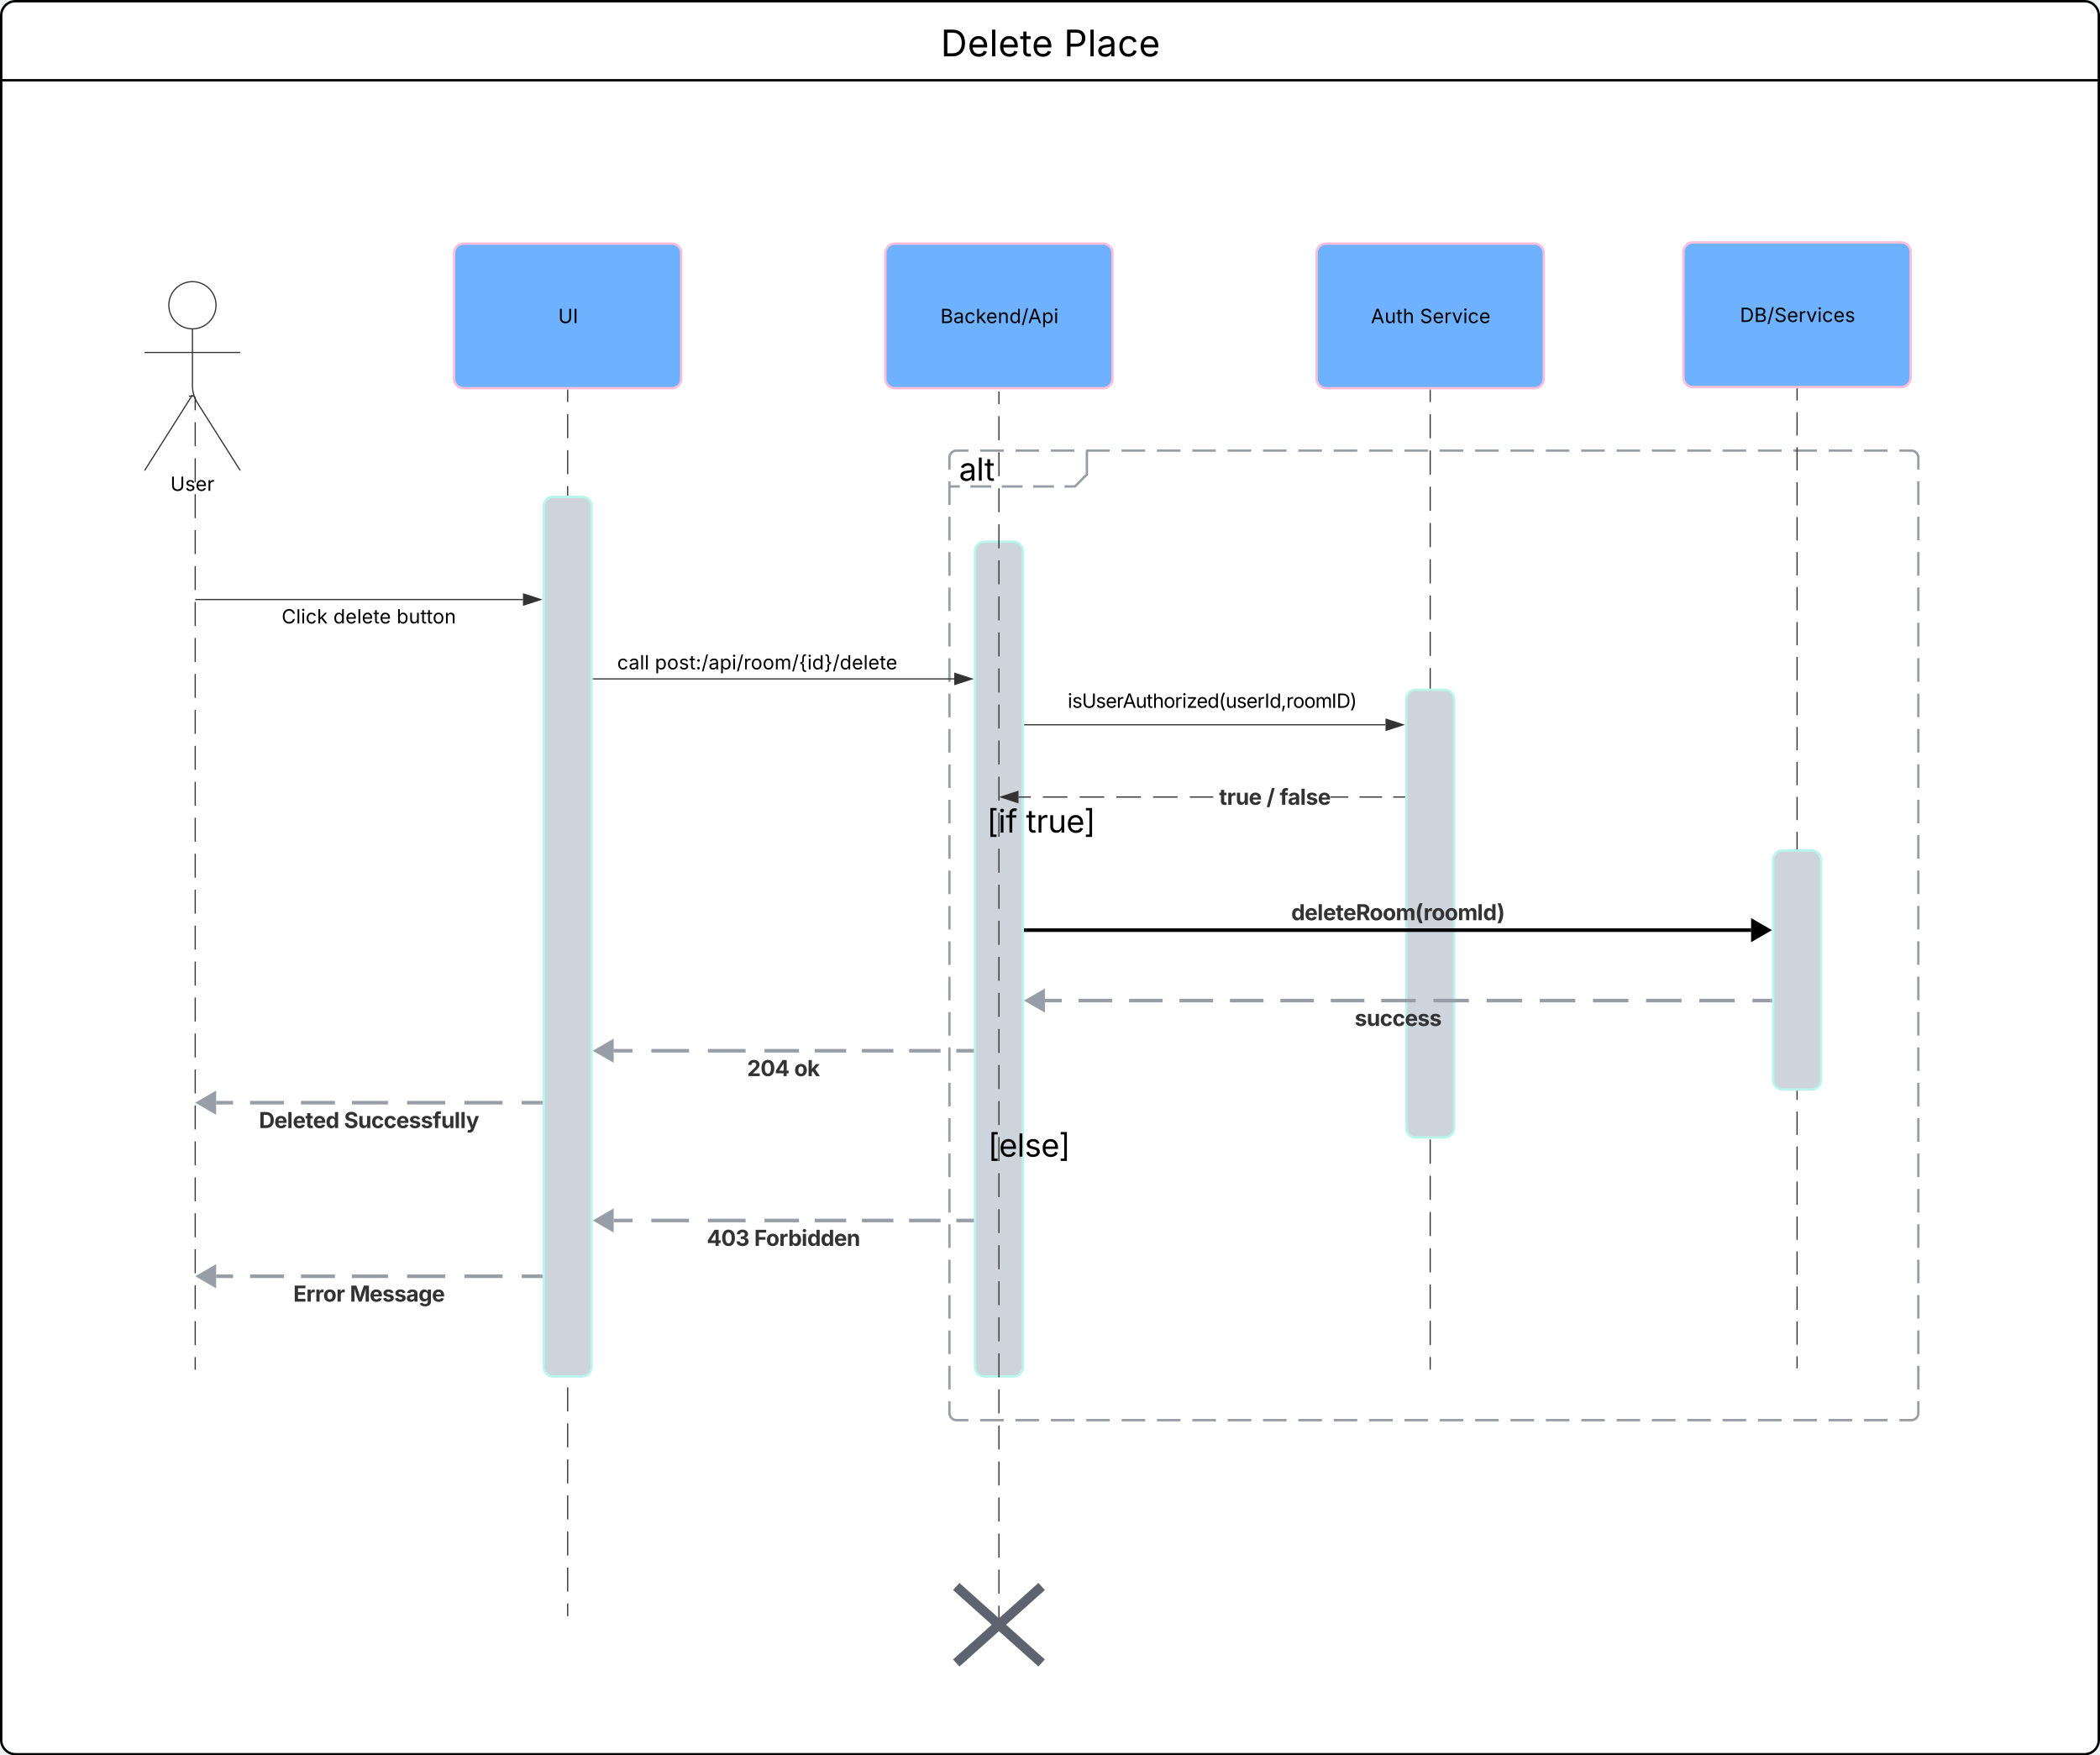 <svg xmlns="http://www.w3.org/2000/svg" xmlns:xlink="http://www.w3.org/1999/xlink" xmlns:lucid="lucid" width="1757.04" height="1468.53"><g transform="translate(557.784 -1358.28)" lucid:page-tab-id="0_0"><path d="M-6000-1500h9500v4500h-9500z" fill="#f2f3f5"/><path d="M-556.78 1371.28a12 12 0 0 1 12-12h1731.03a12 12 0 0 1 12 12V2813.8a12 12 0 0 1-12 12H-544.78a12 12 0 0 1-12-12z" stroke="#000" stroke-width="2" fill="#fff"/><path d="M-556.78 1425.42h1755.03" stroke="#000" stroke-width="2" fill="none"/><use xlink:href="#a" transform="matrix(1,0,0,1,-532.784,1375.28) translate(762.095 30.139)"/><use xlink:href="#b" transform="matrix(1,0,0,1,-532.784,1375.28) translate(865.12 30.139)"/><path d="M236.6 1741.23a6 6 0 0 1 6-6h103a6 6 0 0 1 6 6v8a14.48 14.48 0 0 1-4.25 10.24l-1.5 1.52a14.48 14.48 0 0 1-10.26 4.23h-93a6 6 0 0 1-6-6z" fill="#fff"/><path d="M351.6 1735.23v20l-10 10h-105" fill="none"/><path d="M351.6 1735.23v20l-10 10h-8.76m-8.75 0h-17.5m-8.76 0h-17.5m-8.75 0h-17.5m-8.76 0h-8.75" stroke="#979ea8" stroke-width="2" fill="none"/><path d="M236.6 1741.23a6 6 0 0 1 6-6h798.66a6 6 0 0 1 6 6v799.1a6 6 0 0 1-6 6H242.6a6 6 0 0 1-6-6z" fill="none"/><path d="M262.3 1735.23h19.74m9.85 0h19.72m9.86 0h19.7m9.88 0h19.7m9.88 0h19.72m9.86 0h19.72m9.86 0h19.72m9.86 0h19.72m9.86 0h19.72m9.86 0h19.72m9.86 0h19.72m9.86 0h19.72m9.86 0H637m9.86 0h19.72m9.86 0h19.72m9.86 0h19.72m9.86 0h19.72m9.86 0h19.72m9.86 0h19.72m9.86 0h19.72m9.86 0h19.72m9.86 0h19.72m9.86 0h19.72m9.86 0h19.72m9.86 0h19.72m9.86 0h19.72m9.86 0h9.86a6 6 0 0 1 6 6v9.87m0 9.86v19.73m0 9.86v19.73m0 9.86v19.73m0 9.85v19.73m0 9.87v19.73m0 9.87v19.73m0 9.86v19.73m0 9.87v19.73m0 9.87v19.73m0 9.86v19.73m0 9.87v19.73m0 9.87v19.73m0 9.86v19.73m0 9.87v19.73m0 9.87v19.73m0 9.86v19.74m0 9.87v19.74m0 9.87v19.74m0 9.86v19.73m0 9.87v19.73m0 9.87v19.73m0 9.86v19.72m0 9.87v19.72m0 9.87v19.72m0 9.86V2491m0 9.88v19.73m0 9.88v9.86a6 6 0 0 1-6 6h-9.86m-9.86 0h-19.72m-9.86 0h-19.72m-9.86 0h-19.72m-9.86 0h-19.72m-9.86 0H883.5m-9.86 0h-19.72m-9.86 0h-19.72m-9.86 0h-19.72m-9.86 0h-19.72m-9.86 0H735.6m-9.86 0h-19.72m-9.86 0h-19.72m-9.86 0h-19.72m-9.86 0h-19.72m-9.86 0H587.7m-9.86 0h-19.72m-9.86 0h-19.72m-9.86 0h-19.72m-9.86 0h-19.72m-9.86 0H439.8m-9.86 0h-19.72m-9.86 0h-19.73m-9.86 0h-19.7m-9.88 0h-19.72m-9.87 0h-19.7m-9.86 0H262.3m-9.85 0h-9.86a6 6 0 0 1-6-6v-9.86m0-9.87v-19.72m0-9.87v-19.72m0-9.86v-19.73m0-9.88v-19.73m0-9.88v-19.73m0-9.87v-19.73m0-9.87v-19.73m0-9.87v-19.73m0-9.86v-19.73m0-9.86v-19.73m0-9.86v-19.73m0-9.85v-19.73m0-9.87v-19.73m0-9.87v-19.73m0-9.86v-19.74m0-9.86v-19.73m0-9.87v-19.73m0-9.86v-19.74m0-9.86v-19.73m0-9.87v-19.73m0-9.86v-19.74m0-9.86v-19.73m0-9.87v-19.73m0-9.86v-19.75m0-9.86v-19.74m0-9.87v-19.74m0-9.86v-9.87a6 6 0 0 1 6-6h9.85" stroke="#979ea8" stroke-width="2" fill="none"/><use xlink:href="#c" transform="matrix(1,0,0,1,244.594,1735.23) translate(0 25.188)"/><path d="M-396.28 1689.63a1.83 1.83 0 0 1 1.83 1.83v10.03m0 10.02v20.05m0 10.03v20.06m0 10.02v20.06m0 10.02v20.06m0 10.03v20.05m0 10.03v20.05m0 10.03v20.06m0 10.03v20.04m0 10.03v20.06m0 10.02v20.06m0 10.03v20.06m0 10.02v20.05m0 10.03v20.05m0 10.03v20.05m0 10.03v20.06m0 10.02v20.06m0 10.02v20.06m0 10.03v20.06m0 10.03v20.04m0 10.03v20.05m0 10.03v20.05m0 10.03v20.05m0 10.03v20.07m0 10.02v20.05m0 10.03v20.05m0 10.03v20.05m0 10.04v10.03M-396.27 1689.63h-3.5M-394.45 2503.65v.5M-82.82 1684.56v10.05m0 10.06v20.1m0 10.06v20.1m0 10.06v20.1m0 10.05v20.1m0 10.06v20.1m0 10.04v20.1m0 10.06v20.1m0 10.06v20.1m0 10.05v20.12m0 10.05v20.1m0 10.05v20.1m0 10.06v20.1m0 10.06v20.1m0 10.05v20.1m0 10.05v20.1m0 10.06v20.1m0 10.06v20.1m0 10.06v20.1m0 10.05v20.1m0 10.06v20.1m0 10.05v20.1m0 10.06v20.1m0 10.06v20.1m0 10.05v20.1m0 10.06v20.1m0 10.07v20.1m0 10.05v20.1m0 10.06v20.1m0 10.05v20.1m0 10.06v20.1m0 10.04v20.1m0 10.06v20.1m0 10.06v20.1m0 10.05v10.06" stroke="#333" fill="none"/><path d="M-82.35 1684.57h-.95v-.5h.95z" stroke="#333" stroke-width=".05" fill="#333"/><path d="M-82.82 2709.85v.5" stroke="#333" fill="none"/><path d="M258 1819.45a8 8 0 0 1 8-8h24a8 8 0 0 1 8 8v682.36a8 8 0 0 1-8 8h-24a8 8 0 0 1-8-8z" stroke="#b8f5ed" stroke-width="2" fill="#ced4db"/><path d="M638.85 1684.56v10.1m0 10.13v20.2m0 10.12v20.23m0 10.1v20.23m0 10.12v20.22m0 10.1v20.24m0 10.1v20.24m0 10.1v20.23m0 10.12v20.22m0 10.1v20.24m0 10.12v20.23m0 10.1v20.23m0 10.1v20.24m0 10.1v20.24m0 10.1v20.23m0 10.1v20.23m0 10.1v20.24m0 10.1v20.24m0 10.12v20.22m0 10.12v20.22m0 10.1v20.24m0 10.1v20.23m0 10.12v20.22m0 10.1v20.23m0 10.1v20.24m0 10.1v20.23m0 10.12v20.22m0 10.1v10.13" stroke="#333" fill="none"/><path d="M639.32 1684.57h-.95v-.5h.95z" stroke="#333" stroke-width=".05" fill="#333"/><path d="M638.85 2503.65v.5" stroke="#333" fill="none"/><path d="M618.85 1943.34a8 8 0 0 1 8-8h24a8 8 0 0 1 8 8v358.47a8 8 0 0 1-8 8h-24a8 8 0 0 1-8-8z" stroke="#b8f5ed" stroke-width="2" fill="#ced4db"/><path d="M299.5 1964.6h301.96" stroke="#333" fill="none"/><path d="M299.52 1965.1h-.5v-.96h.5z" stroke="#333" stroke-width=".05" fill="#333"/><path d="M616.23 1964.6l-14.27 4.65v-9.28z" stroke="#333" fill="#333"/><path d="M-102.82 1781.9a8 8 0 0 1 8-8h24a8 8 0 0 1 8 8v719.9a8 8 0 0 1-8 8h-24a8 8 0 0 1-8-8z" stroke="#b8f5ed" stroke-width="2" fill="#ced4db"/><path d="M182.97 1570.06a8 8 0 0 1 8-8h174.08a8 8 0 0 1 8 8v105a8 8 0 0 1-8 8H190.97a8 8 0 0 1-8-8z" stroke="#febed9" stroke-width="2" fill="#6db1ff"/><use xlink:href="#d" transform="matrix(1,0,0,1,190.975,1570.06) translate(38.065 58.514)"/><path d="M543.8 1570.06a8 8 0 0 1 8-8H725.9a8 8 0 0 1 8 8v105a8 8 0 0 1-8 8H551.8a8 8 0 0 1-8-8z" stroke="#febed9" stroke-width="2" fill="#6db1ff"/><use xlink:href="#e" transform="matrix(1,0,0,1,551.809,1570.06) translate(37.436 58.514)"/><use xlink:href="#f" transform="matrix(1,0,0,1,551.809,1570.06) translate(78.454 58.514)"/><path d="M-377.03 1613.65c0 10.9-8.85 19.75-19.75 19.75s-19.75-8.85-19.75-19.75 8.84-19.75 19.75-19.75c10.9 0 19.75 8.84 19.75 19.75z" stroke="#333" fill="#fff"/><path d="M-396.78 1633.4v47.3a27.6 27.6 0 0 0 4.27 14.76l35.72 56.44m-40-63.2l-40 63.2m0-98.75h80" stroke="#333" fill="none"/><path d="M-436.78 1601.9a8 8 0 0 1 8-8h64a8 8 0 0 1 8 8v164a8 8 0 0 1-8 8h-64a8 8 0 0 1-8-8z" fill="none"/><use xlink:href="#g" transform="matrix(1,0,0,1,-516.784,1751.897) translate(101.553 17.014)"/><path d="M-393.95 1859.83h273.74M-393.94 1859.83h-.5" stroke="#333" fill="none"/><path d="M-105.44 1859.83l-14.27 4.64v-9.27z" stroke="#333" fill="#333"/><use xlink:href="#h" transform="matrix(1,0,0,1,-322.152,1863.834) translate(0.005 16.017)"/><use xlink:href="#i" transform="matrix(1,0,0,1,-322.152,1863.834) translate(43.26 16.017)"/><use xlink:href="#j" transform="matrix(1,0,0,1,-322.152,1863.834) translate(96.202 16.017)"/><path d="M427.46 2025.52H407v-.95h20.46zm-30.7 0h-20.48v-.95h20.47zm-30.7 0h-20.5v-.95h20.5zm-30.72 0h-20.47v-.95h20.47zm-30.7 0H294.4v-.95h10.23zm152.7 0H437.7v-.95H457.32zm160 0h-9.4v-.95h9.4zm-18.82 0H579.7v-.95h18.82zm-28.23 0h-14.95v-.95h14.94z" stroke="#333" stroke-width=".05" fill="#333"/><path d="M617.85 2025.52h-.52v-.95h.52z" fill="#333"/><path stroke="#333" stroke-width=".05" fill="#333"/><path d="M293.9 2029.68l-14.27-4.63 14.27-4.64z" fill="#333"/><path d="M294.37 2030.34l-16.28-5.3 16.27-5.28zm-13.2-5.3l12.25 4v-7.97z" stroke="#333" stroke-width=".05" fill="#333"/><use xlink:href="#k" transform="matrix(1,0,0,1,462.211,2014.293) translate(0 17.222)"/><use xlink:href="#l" transform="matrix(1,0,0,1,462.211,2014.293) translate(39.618 17.222)"/><use xlink:href="#m" transform="matrix(1,0,0,1,462.211,2014.293) translate(50.729 17.222)"/><path d="M-61.32 1926.23h301.95" stroke="#333" fill="none"/><path d="M-61.3 1926.7h-.52v-.95h.5z" stroke="#333" stroke-width=".05" fill="#333"/><path d="M255.4 1926.23l-14.27 4.63v-9.27z" stroke="#333" fill="#333"/><use xlink:href="#n" transform="matrix(1,0,0,1,-41.418,1902.222) translate(0.005 16.017)"/><use xlink:href="#o" transform="matrix(1,0,0,1,-41.418,1902.222) translate(31.554 16.017)"/><path d="M-177.86 1570.06a8 8 0 0 1 8-8H4.22a8 8 0 0 1 8 8v105a8 8 0 0 1-8 8h-174.08a8 8 0 0 1-8-8z" stroke="#febed9" stroke-width="2" fill="#6db1ff"/><use xlink:href="#p" transform="matrix(1,0,0,1,-169.859,1570.06) translate(79.128 58.514)"/><path d="M338.43 1941.34a6 6 0 0 1 6-6h223.3a6 6 0 0 1 6 6v27.77a6 6 0 0 1-6 6h-223.3a6 6 0 0 1-6-6z" fill="none"/><use xlink:href="#q" transform="matrix(1,0,0,1,338.43,1935.342) translate(-2.916 15.069)"/><use xlink:href="#r" transform="matrix(1,0,0,1,338.43,1935.342) translate(118 37.655)"/><path d="M945.8 1683.6v9.76m0 9.75v19.52m0 9.75v19.5m0 9.75v19.5m0 9.75v19.5m0 9.76v19.5m0 9.75v19.5m0 9.75v19.5m0 9.76v19.5m0 9.74v19.5m0 9.76v19.5m0 9.75v19.5m0 9.75v19.5m0 9.76v19.5m0 9.75V2102.92m0 9.76v19.5m0 9.76v19.5m0 9.75v19.5m0 9.76v19.5m0 9.75v19.5m0 9.75v19.5m0 9.76v19.5m0 9.74v19.5m0 9.75v19.5m0 9.75v19.5m0 9.75v19.5m0 9.76v19.5m0 9.75v19.5m0 9.76v9.75" stroke="#333" fill="none"/><path d="M946.3 1683.62h-.96v-.5h.95z" stroke="#333" stroke-width=".05" fill="#333"/><path d="M945.8 2502.7v.5" stroke="#333" fill="none"/><path d="M925.8 2077.8a8 8 0 0 1 8-8h24a8 8 0 0 1 8 8v184a8 8 0 0 1-8 8h-24a8 8 0 0 1-8-8z" stroke="#b8f5ed" stroke-width="2" fill="#ced4db"/><path d="M850.77 1569.1a8 8 0 0 1 8-8h174.08a8 8 0 0 1 8 8v105a8 8 0 0 1-8 8H858.78a8 8 0 0 1-8-8z" stroke="#febed9" stroke-width="2" fill="#6db1ff"/><use xlink:href="#s" transform="matrix(1,0,0,1,858.775,1569.11) translate(39.228 58.514)"/><path d="M193.3 2021.34a6 6 0 0 1 6-6h228a6 6 0 0 1 6 6v48a6 6 0 0 1-6 6h-228a6 6 0 0 1-6-6z" fill="none"/><use xlink:href="#t" transform="matrix(1,0,0,1,193.289,2015.342) translate(74.633 39.458)"/><use xlink:href="#u" transform="matrix(1,0,0,1,193.289,2015.342) translate(107.349 39.458)"/><path d="M300.5 2136.4H907.33" stroke="#000" stroke-width="3" fill="none"/><path d="M300.55 2137.87H299v-2.95h1.55z" stroke="#000" stroke-width=".05"/><path d="M921.8 2136.4l-12.98 7.5v-15z" stroke="#000" stroke-width="3"/><use xlink:href="#v" transform="matrix(1,0,0,1,522.564,2110.888) translate(0 17.222)"/><path d="M923.3 2195.34H908.5m-14.83 0H864m-14.83 0H819.5m-14.82 0h-29.65m-14.83 0h-29.66m-14.83 0h-29.65m-14.82 0h-29.66m-14.83 0H597.86m-14.07 0h-28.14m-14.06 0h-28.14m-14.06 0h-28.14m-14.06 0h-28.14m-14.07 0h-28.13m-14.07 0h-28.13m-14.07 0H316.5" stroke="#979ea8" stroke-width="3" fill="none"/><path d="M924.8 2196.82h-1.53v-2.95h1.54z" stroke="#979ea8" stroke-width=".05" fill="#979ea8"/><path d="M302 2195.34l13-7.5v15z" stroke="#979ea8" stroke-width="3" fill="#979ea8"/><use xlink:href="#w" transform="matrix(1,0,0,1,575.689,2199.342) translate(0 17.222)"/><path d="M255.5 2237.3h-13.15m-13.16 0h-26.33m-13.16 0h-26.3m-13.16 0H123.9m-13.15 0H81.83m-15.77 0H34.52m-15.77 0H-12.8m-15.76 0h-15.77" stroke="#979ea8" stroke-width="3" fill="none"/><path d="M257 2238.78h-1.53v-2.95H257z" stroke="#979ea8" stroke-width=".05" fill="#979ea8"/><path d="M-58.82 2237.3l13-7.5v15z" stroke="#979ea8" stroke-width="3" fill="#979ea8"/><use xlink:href="#x" transform="matrix(1,0,0,1,67.279,2241.304) translate(0 17.222)"/><use xlink:href="#y" transform="matrix(1,0,0,1,67.279,2241.304) translate(39.418 17.222)"/><path d="M-105.32 2280.76h-15.98m-15.98 0h-31.96m-15.98 0h-31.96m-15.98 0h-30.18m-14.2 0h-28.4m-14.2 0h-28.42m-14.2 0h-14.2" stroke="#979ea8" stroke-width="3" fill="none"/><path d="M-103.82 2282.23h-1.54v-2.95h1.54z" stroke="#979ea8" stroke-width=".05" fill="#979ea8"/><path d="M-391.45 2280.76l13-7.5v15z" stroke="#979ea8" stroke-width="3" fill="#979ea8"/><use xlink:href="#z" transform="matrix(1,0,0,1,-341.124,2284.755) translate(0 17.222)"/><use xlink:href="#A" transform="matrix(1,0,0,1,-341.124,2284.755) translate(71.181 17.222)"/><path d="M203.22 2292.4a6 6 0 0 1 6-6h188a6 6 0 0 1 6 6v48a6 6 0 0 1-6 6h-188a6 6 0 0 1-6-6z" fill="none"/><use xlink:href="#B" transform="matrix(1,0,0,1,203.216,2286.411) translate(65.64 39.458)"/><path d="M255.5 2379.32h-13.15m-13.16 0h-26.33m-13.16 0h-26.3m-13.16 0H123.9m-13.14 0H81.83m-15.77 0H34.52m-15.77 0H-12.8m-15.76 0h-15.77" stroke="#979ea8" stroke-width="3" fill="none"/><path d="M257 2380.8h-1.53v-2.96H257z" stroke="#979ea8" stroke-width=".05" fill="#979ea8"/><path d="M-58.82 2379.32l13-7.5v15z" stroke="#979ea8" stroke-width="3" fill="#979ea8"/><g><use xlink:href="#C" transform="matrix(1,0,0,1,33.529,2383.318) translate(0 17.222)"/><use xlink:href="#D" transform="matrix(1,0,0,1,33.529,2383.318) translate(39.696 17.222)"/></g><path d="M-105.32 2425.95h-15.98m-15.98 0h-31.96m-15.98 0h-31.96m-15.98 0h-30.18m-14.2 0h-28.4m-14.2 0h-28.42m-14.2 0h-14.2" stroke="#979ea8" stroke-width="3" fill="none"/><path d="M-103.82 2427.43h-1.54v-2.95h1.54z" stroke="#979ea8" stroke-width=".05" fill="#979ea8"/><path d="M-391.45 2425.95l13-7.5v15z" stroke="#979ea8" stroke-width="3" fill="#979ea8"/><g><use xlink:href="#E" transform="matrix(1,0,0,1,-312.404,2429.955) translate(0 17.222)"/><use xlink:href="#F" transform="matrix(1,0,0,1,-312.404,2429.955) translate(47.326 17.222)"/></g><path d="M278 1686.3v10.06m0 10.05v20.1m0 10.07v20.1m0 10.05v20.1m0 10.06v20.1m0 10.05v20.1m0 10.06v20.1m0 10.05v20.1m0 10.05v20.1m0 10.06v20.1m0 10.05v20.12m0 10.05v20.1m0 10.06v20.1m0 10.05v20.1m0 10.06v20.1m0 10.05v20.1m0 10.05v20.1m0 10.06v20.1m0 10.06v20.1m0 10.06v20.1m0 10.05v20.1m0 10.06v20.1m0 10.06v20.1m0 10.04v20.1m0 10.06v20.1m0 10.05v20.1m0 10.06v20.1m0 10.07v20.1m0 10.05v20.1m0 10.06v20.1m0 10.05v20.1m0 10.06v20.1m0 10.05v20.1m0 10.05v20.1m0 10.06v10.05M278 1686.32v-.5M278 2711.6v3.5" stroke="#333" fill="none"/><path d="M233.35 2685.48a8 8 0 0 1 8-8h73.33a8 8 0 0 1 8 8v64a8 8 0 0 1-8 8h-73.33a8 8 0 0 1-8-8z" fill="none"/><path d="M242.28 2685.48l71.46 64m0-64l-71.46 64" stroke="#5d646f" stroke-width="8" fill="none"/><defs><path d="M645 0H180v-1490h484c435 0 692 280 692 742 0 466-257 748-711 748zM370-168h263c363 0 539-218 539-580 0-358-176-574-521-574H370v1154" id="G"/><path d="M628 24c-324 0-524-230-524-574 0-343 198-582 503-582 237 0 487 146 487 559v75H286c9 234 145 362 343 362 132 0 231-58 273-172l174 48C1024-91 857 24 628 24zM287-650h624c-17-190-120-322-304-322-192 0-309 151-320 322" id="H"/><path d="M338-1490V0H158v-1490h180" id="I"/><path d="M598-1118v154H368v674c0 100 37 144 132 144 23 0 62-6 92-12L629-6c-37 13-88 20-134 20-193 0-307-107-307-290v-688H20v-154h168v-266h180v266h230" id="J"/><g id="a"><use transform="matrix(0.015,0,0,0.015,0,0)" xlink:href="#G"/><use transform="matrix(0.015,0,0,0.015,22.452,0)" xlink:href="#H"/><use transform="matrix(0.015,0,0,0.015,40.59,0)" xlink:href="#I"/><use transform="matrix(0.015,0,0,0.015,48.125,0)" xlink:href="#H"/><use transform="matrix(0.015,0,0,0.015,66.263,0)" xlink:href="#J"/><use transform="matrix(0.015,0,0,0.015,76.137,0)" xlink:href="#H"/></g><path d="M180 0v-1490h510c348 0 508 209 508 474 0 266-160 477-507 477H370V0H180zm190-706h312c236 0 327-133 327-310 0-176-91-307-329-307H370v617" id="K"/><path d="M471 26C259 26 90-98 90-318c0-256 228-303 435-329 202-27 287-16 287-108 0-139-79-219-234-219-161 0-248 86-283 164l-173-57c86-203 278-265 451-265 150 0 419 46 419 395V0H815v-152h-12C765-73 660 26 471 26zm31-159c199 0 310-134 310-271v-155c-30 35-226 55-295 64-131 17-246 59-246 186 0 116 97 176 231 176" id="L"/><path d="M613 24c-304 0-509-231-509-576 0-350 205-580 509-580 216 0 392 114 453 309l-173 49c-33-115-133-197-280-197-223 0-326 196-326 419 0 220 103 415 326 415 150 0 252-85 285-206l172 49C1010-95 832 24 613 24" id="M"/><g id="b"><use transform="matrix(0.015,0,0,0.015,0,0)" xlink:href="#K"/><use transform="matrix(0.015,0,0,0.015,19.87,0)" xlink:href="#I"/><use transform="matrix(0.015,0,0,0.015,27.405,0)" xlink:href="#L"/><use transform="matrix(0.015,0,0,0.015,44.874,0)" xlink:href="#M"/><use transform="matrix(0.015,0,0,0.015,62.648,0)" xlink:href="#H"/></g><g id="c"><use transform="matrix(0.013,0,0,0.013,0,0)" xlink:href="#L"/><use transform="matrix(0.013,0,0,0.013,14.6,0)" xlink:href="#I"/><use transform="matrix(0.013,0,0,0.013,21.277,0)" xlink:href="#J"/></g><path d="M180 0v-1490h528c311 0 458 177 458 395 0 191-114 278-244 313v14c139 9 302 137 302 371 0 225-148 397-499 397H180zm190-168h350c232 0 321-102 321-231 0-149-120-277-311-277H370v508zm0-668h328c160 0 286-101 286-255 0-129-87-231-280-231H370v486" id="N"/><path d="M158 0v-1490h180v865h22l478-493h223L593-638 1096 0H865L456-523 338-412V0H158" id="O"/><path d="M338-670V0H158v-1118h173l1 207c72-158 192-221 342-221 226 0 378 139 378 422V0H872v-695c0-172-96-275-252-275-161 0-282 109-282 300" id="P"/><path d="M577 24c-279 0-473-224-473-580 0-354 195-576 474-576 218 0 287 134 324 193h14v-551h180V0H922v-173h-20C865-111 790 24 577 24zm27-161c203 0 314-172 314-421 0-247-108-413-314-413-212 0-317 181-317 413 0 235 108 421 317 421" id="Q"/><path d="M692-1560L212 224H46l480-1784h166" id="R"/><path d="M52 0l541-1490h220L1361 0h-200l-149-416H398L254 0H52zm404-582h497c-103-290-145-390-251-756-108 377-145 460-246 756" id="S"/><path d="M158 418v-1536h174v179h20c37-59 106-193 324-193 279 0 474 222 474 576 0 356-194 580-473 580-213 0-288-135-325-197h-14v591H158zm492-555c209 0 317-186 317-421 0-232-105-413-317-413-206 0-314 166-314 413 0 249 111 421 314 421" id="T"/><path d="M158 0v-1118h180V0H158zm91-1301c-68 0-125-53-125-119s57-119 125-119c69 0 126 53 126 119s-57 119-126 119" id="U"/><g id="d"><use transform="matrix(0.008,0,0,0.008,0,0)" xlink:href="#N"/><use transform="matrix(0.008,0,0,0.008,10.818,0)" xlink:href="#L"/><use transform="matrix(0.008,0,0,0.008,20.102,0)" xlink:href="#M"/><use transform="matrix(0.008,0,0,0.008,29.547,0)" xlink:href="#O"/><use transform="matrix(0.008,0,0,0.008,38.249,0)" xlink:href="#H"/><use transform="matrix(0.008,0,0,0.008,47.889,0)" xlink:href="#P"/><use transform="matrix(0.008,0,0,0.008,57.657,0)" xlink:href="#Q"/><use transform="matrix(0.008,0,0,0.008,67.78,0)" xlink:href="#R"/><use transform="matrix(0.008,0,0,0.008,73.334,0)" xlink:href="#S"/><use transform="matrix(0.008,0,0,0.008,84.741,0)" xlink:href="#T"/><use transform="matrix(0.008,0,0,0.008,94.865,0)" xlink:href="#U"/></g><path d="M537 14c-226 0-379-139-379-422v-710h180v695c0 172 97 275 253 275 160 0 281-109 281-300v-670h181V0H879v-209C806-46 684 14 537 14" id="V"/><path d="M338-670V0H158v-1490h180v566c73-149 190-208 336-208 226 0 379 139 379 422V0H872v-695c0-172-96-275-252-275-161 0-282 109-282 300" id="W"/><g id="e"><use transform="matrix(0.008,0,0,0.008,0,0)" xlink:href="#S"/><use transform="matrix(0.008,0,0,0.008,11.407,0)" xlink:href="#V"/><use transform="matrix(0.008,0,0,0.008,21.183,0)" xlink:href="#J"/><use transform="matrix(0.008,0,0,0.008,26.592,0)" xlink:href="#W"/></g><path d="M657 26c-323 0-524-166-541-416h195c15 169 171 246 346 246 202 0 356-106 356-265 5-203-294-238-475-293-239-73-380-191-380-389 0-252 224-419 512-419 294 0 499 171 508 396H992c-17-145-151-228-328-228-193 0-321 102-321 242 0 156 175 211 284 241l149 41c160 44 422 134 422 412 0 244-197 432-541 432" id="X"/><path d="M158 0v-1118h174v172h12c41-113 157-188 290-188 26 0 70 2 91 3v181c-11-2-60-10-108-10-161 0-279 109-279 260V0H158" id="Y"/><path d="M481 0L54-1118h197c107 314 236 620 325 951 87-331 217-637 324-951h197L670 0H481" id="Z"/><g id="f"><use transform="matrix(0.008,0,0,0.008,0,0)" xlink:href="#X"/><use transform="matrix(0.008,0,0,0.008,10.608,0)" xlink:href="#H"/><use transform="matrix(0.008,0,0,0.008,20.247,0)" xlink:href="#Y"/><use transform="matrix(0.008,0,0,0.008,26.729,0)" xlink:href="#Z"/><use transform="matrix(0.008,0,0,0.008,36.021,0)" xlink:href="#U"/><use transform="matrix(0.008,0,0,0.008,40.026,0)" xlink:href="#M"/><use transform="matrix(0.008,0,0,0.008,49.471,0)" xlink:href="#H"/></g><path d="M763 24c-353 0-583-224-583-531v-983h190v968c0 214 149 370 393 370 243 0 391-156 391-370v-968h190v983c0 307-230 531-581 531" id="aa"/><path d="M538 24C308 24 148-78 108-271l171-41c32 123 123 178 257 178 156 0 256-77 256-169 0-77-54-128-164-154l-186-44c-203-48-300-148-300-305 0-192 176-326 414-326 230 0 351 112 402 269l-163 42c-31-80-94-158-238-158-133 0-233 69-233 162 0 83 57 129 188 160l169 40c203 48 298 149 298 302 0 196-179 339-441 339" id="ab"/><g id="g"><use transform="matrix(0.008,0,0,0.008,0,0)" xlink:href="#aa"/><use transform="matrix(0.008,0,0,0.008,12.303,0)" xlink:href="#ab"/><use transform="matrix(0.008,0,0,0.008,21.03,0)" xlink:href="#H"/><use transform="matrix(0.008,0,0,0.008,30.669,0)" xlink:href="#Y"/></g><path d="M783 20c-382 0-661-292-661-764 0-473 279-766 661-766 302 0 548 182 601 489h-190c-42-204-217-313-411-313-268 0-476 208-476 590 0 381 209 588 476 588 195 0 369-110 411-313h190c-52 303-296 489-601 489" id="ac"/><g id="h"><use transform="matrix(0.008,0,0,0.008,0,0)" xlink:href="#ac"/><use transform="matrix(0.008,0,0,0.008,12.077,0)" xlink:href="#I"/><use transform="matrix(0.008,0,0,0.008,16.081,0)" xlink:href="#U"/><use transform="matrix(0.008,0,0,0.008,20.085,0)" xlink:href="#M"/><use transform="matrix(0.008,0,0,0.008,29.531,0)" xlink:href="#O"/></g><g id="i"><use transform="matrix(0.008,0,0,0.008,0,0)" xlink:href="#Q"/><use transform="matrix(0.008,0,0,0.008,10.123,0)" xlink:href="#H"/><use transform="matrix(0.008,0,0,0.008,19.763,0)" xlink:href="#I"/><use transform="matrix(0.008,0,0,0.008,23.767,0)" xlink:href="#H"/><use transform="matrix(0.008,0,0,0.008,33.406,0)" xlink:href="#J"/><use transform="matrix(0.008,0,0,0.008,38.653,0)" xlink:href="#H"/></g><path d="M677 24c-213 0-288-135-325-197h-20V0H158v-1490h180v551h14c37-59 106-193 324-193 279 0 474 222 474 576 0 356-194 580-473 580zm-27-161c209 0 317-186 317-421 0-232-105-413-317-413-206 0-314 166-314 413 0 249 111 421 314 421" id="ad"/><path d="M613 24c-304 0-509-231-509-576 0-350 205-580 509-580 305 0 511 230 511 580 0 345-206 576-511 576zm0-161c226 0 329-195 329-415 0-222-103-419-329-419-223 0-326 196-326 419 0 220 103 415 326 415" id="ae"/><g id="j"><use transform="matrix(0.008,0,0,0.008,0,0)" xlink:href="#ad"/><use transform="matrix(0.008,0,0,0.008,10.123,0)" xlink:href="#V"/><use transform="matrix(0.008,0,0,0.008,19.9,0)" xlink:href="#J"/><use transform="matrix(0.008,0,0,0.008,24.905,0)" xlink:href="#J"/><use transform="matrix(0.008,0,0,0.008,30.152,0)" xlink:href="#ae"/><use transform="matrix(0.008,0,0,0.008,40.066,0)" xlink:href="#P"/></g><path fill="#333" d="M683-1118v229H474v562c0 71 29 104 102 104 23 0 73-7 95-13l43 225C647 9 580 16 520 16 296 16 174-96 174-301v-588H20v-229h154v-266h300v266h209" id="af"/><path fill="#333" d="M128 0v-1118h290v195h12c54-169 184-238 367-200v268c-27-8-86-15-130-15-138 0-239 95-239 234V0H128" id="ag"/><path fill="#333" d="M513 14c-232 0-385-159-385-421v-711h300v659c0 139 76 222 202 222 127 0 217-86 217-234v-647h301V0H864l-4-232C797-74 683 14 513 14" id="ah"/><path fill="#333" d="M633 22C291 22 81-200 81-553c0-345 210-579 537-579 292 0 525 185 525 567v84H378c7 183 109 277 260 277 105 0 184-46 216-132l272 51C1071-99 893 22 633 22zM380-669h474c-15-146-94-237-233-237-143 0-229 99-241 237" id="ai"/><g id="k"><use transform="matrix(0.009,0,0,0.009,0,0)" xlink:href="#af"/><use transform="matrix(0.009,0,0,0.009,6.51,0)" xlink:href="#ag"/><use transform="matrix(0.009,0,0,0.009,13.75,0)" xlink:href="#ah"/><use transform="matrix(0.009,0,0,0.009,24.818,0)" xlink:href="#ai"/></g><path fill="#333" d="M768-1560L288 224H28l480-1784h260" id="aj"/><use transform="matrix(0.009,0,0,0.009,0,0)" xlink:href="#aj" id="l"/><path fill="#333" d="M750-1118v229H516V0H217v-889H20v-229h197v-86c0-238 156-356 363-356 94 0 178 20 215 31l-54 226c-25-7-61-15-100-15-123-3-131 84-125 200h234" id="ak"/><path fill="#333" d="M440 22C227 22 68-92 68-313c0-250 202-322 422-343 195-21 271-24 271-105 0-95-63-149-175-149-116 0-187 57-211 129l-275-46c57-194 237-305 487-305 240 0 474 108 474 379V0H777v-155h-10C713-51 605 22 440 22zm85-211c140 0 238-93 238-211v-121c-37 26-156 42-222 51-111 16-185 59-185 149 0 87 70 132 169 132" id="al"/><path fill="#333" d="M428-1490V0H128v-1490h300" id="am"/><path fill="#333" d="M572 22C302 22 117-98 78-306l279-48c29 105 101 156 224 156 114 0 185-48 185-115 0-118-228-130-337-155-215-49-322-150-322-317 0-215 187-347 470-347 265 0 424 116 466 298l-266 47c-24-76-87-130-196-130-98 0-174 46-174 113 0 56 38 95 144 117l201 40c216 44 320 143 320 302 0 220-207 367-500 367" id="an"/><g id="m"><use transform="matrix(0.009,0,0,0.009,0,0)" xlink:href="#ak"/><use transform="matrix(0.009,0,0,0.009,6.727,0)" xlink:href="#al"/><use transform="matrix(0.009,0,0,0.009,17.049,0)" xlink:href="#am"/><use transform="matrix(0.009,0,0,0.009,21.866,0)" xlink:href="#an"/><use transform="matrix(0.009,0,0,0.009,31.823,0)" xlink:href="#ai"/></g><g id="n"><use transform="matrix(0.008,0,0,0.008,0,0)" xlink:href="#M"/><use transform="matrix(0.008,0,0,0.008,9.607,0)" xlink:href="#L"/><use transform="matrix(0.008,0,0,0.008,18.891,0)" xlink:href="#I"/><use transform="matrix(0.008,0,0,0.008,22.895,0)" xlink:href="#I"/></g><path d="M295 13c-75 0-135-60-135-135s60-135 135-135 135 60 135 135S370 13 295 13zm0-809c-75 0-135-60-135-135s60-135 135-135 135 60 135 135-60 135-135 135" id="ao"/><path d="M158 0v-1118h175l1 205c55-151 181-225 313-225 147 0 245 90 285 228 53-141 190-228 352-228 194 0 352 125 352 384V0h-181v-749c0-161-105-225-225-225-151 0-243 103-243 244V0H807v-767c0-124-93-207-219-207-131 0-250 92-250 270V0H158" id="ap"/><path d="M750 279c-286 0-388-117-388-391v-228c1-158-59-222-218-220v-182c158 3 218-60 218-218v-230c0-273 102-391 388-391v151c-169-1-222 74-222 243v286c0 117-37 206-205 240v20c168 35 205 125 205 242v284c0 169 52 245 222 245v149" id="aq"/><path d="M123 279V130c170 0 222-76 222-245v-284c0-116 37-207 204-242v-20c-167-34-204-123-204-240v-286c0-168-52-243-222-243v-151c285 0 387 118 387 391v230c-1 158 57 219 219 219v180c-164 1-219 64-219 221v228c0 274-102 391-387 391" id="ar"/><g id="o"><use transform="matrix(0.008,0,0,0.008,0,0)" xlink:href="#T"/><use transform="matrix(0.008,0,0,0.008,10.123,0)" xlink:href="#ae"/><use transform="matrix(0.008,0,0,0.008,20.037,0)" xlink:href="#ab"/><use transform="matrix(0.008,0,0,0.008,28.764,0)" xlink:href="#J"/><use transform="matrix(0.008,0,0,0.008,34.173,0)" xlink:href="#ao"/><use transform="matrix(0.008,0,0,0.008,38.936,0)" xlink:href="#R"/><use transform="matrix(0.008,0,0,0.008,44.893,0)" xlink:href="#L"/><use transform="matrix(0.008,0,0,0.008,54.177,0)" xlink:href="#T"/><use transform="matrix(0.008,0,0,0.008,64.301,0)" xlink:href="#U"/><use transform="matrix(0.008,0,0,0.008,68.305,0)" xlink:href="#R"/><use transform="matrix(0.008,0,0,0.008,74.263,0)" xlink:href="#Y"/><use transform="matrix(0.008,0,0,0.008,80.213,0)" xlink:href="#ae"/><use transform="matrix(0.008,0,0,0.008,90.126,0)" xlink:href="#ae"/><use transform="matrix(0.008,0,0,0.008,100.04,0)" xlink:href="#ap"/><use transform="matrix(0.008,0,0,0.008,114.522,0)" xlink:href="#R"/><use transform="matrix(0.008,0,0,0.008,120.48,0)" xlink:href="#aq"/><use transform="matrix(0.008,0,0,0.008,127.528,0)" xlink:href="#U"/><use transform="matrix(0.008,0,0,0.008,131.532,0)" xlink:href="#Q"/><use transform="matrix(0.008,0,0,0.008,141.655,0)" xlink:href="#ar"/><use transform="matrix(0.008,0,0,0.008,148.703,0)" xlink:href="#R"/><use transform="matrix(0.008,0,0,0.008,154.661,0)" xlink:href="#Q"/><use transform="matrix(0.008,0,0,0.008,164.784,0)" xlink:href="#H"/><use transform="matrix(0.008,0,0,0.008,174.423,0)" xlink:href="#I"/><use transform="matrix(0.008,0,0,0.008,178.428,0)" xlink:href="#H"/><use transform="matrix(0.008,0,0,0.008,188.067,0)" xlink:href="#J"/><use transform="matrix(0.008,0,0,0.008,193.314,0)" xlink:href="#H"/></g><path d="M370-1490V0H180v-1490h190" id="as"/><g id="p"><use transform="matrix(0.008,0,0,0.008,0,0)" xlink:href="#aa"/><use transform="matrix(0.008,0,0,0.008,12.303,0)" xlink:href="#as"/></g><path d="M126 0v-134l627-806v-11H146v-167h839v143L376-178v11h629V0H126" id="at"/><path d="M218-607c0-325 108-727 258-974h175c-155 315-250 682-250 974 0 265 78 531 250 886H476C306-10 218-315 218-607" id="au"/><path d="M128 359l88-567h206L266 359H128" id="av"/><path d="M96 279C273-86 346-350 346-607c0-292-95-659-250-974h175c150 246 258 650 258 974 0 297-91 602-258 886H96" id="aw"/><g id="q"><use transform="matrix(0.008,0,0,0.008,0,0)" xlink:href="#U"/><use transform="matrix(0.008,0,0,0.008,3.767,0)" xlink:href="#ab"/><use transform="matrix(0.008,0,0,0.008,11.978,0)" xlink:href="#aa"/><use transform="matrix(0.008,0,0,0.008,23.554,0)" xlink:href="#ab"/><use transform="matrix(0.008,0,0,0.008,31.764,0)" xlink:href="#H"/><use transform="matrix(0.008,0,0,0.008,40.833,0)" xlink:href="#Y"/><use transform="matrix(0.008,0,0,0.008,46.074,0)" xlink:href="#S"/><use transform="matrix(0.008,0,0,0.008,56.807,0)" xlink:href="#V"/><use transform="matrix(0.008,0,0,0.008,66.005,0)" xlink:href="#J"/><use transform="matrix(0.008,0,0,0.008,71.094,0)" xlink:href="#W"/><use transform="matrix(0.008,0,0,0.008,80.292,0)" xlink:href="#ae"/><use transform="matrix(0.008,0,0,0.008,89.619,0)" xlink:href="#Y"/><use transform="matrix(0.008,0,0,0.008,95.718,0)" xlink:href="#U"/><use transform="matrix(0.008,0,0,0.008,99.486,0)" xlink:href="#at"/><use transform="matrix(0.008,0,0,0.008,107.848,0)" xlink:href="#H"/><use transform="matrix(0.008,0,0,0.008,116.917,0)" xlink:href="#Q"/><use transform="matrix(0.008,0,0,0.008,126.442,0)" xlink:href="#au"/><use transform="matrix(0.008,0,0,0.008,132.116,0)" xlink:href="#V"/><use transform="matrix(0.008,0,0,0.008,141.314,0)" xlink:href="#ab"/><use transform="matrix(0.008,0,0,0.008,149.525,0)" xlink:href="#H"/><use transform="matrix(0.008,0,0,0.008,158.594,0)" xlink:href="#Y"/><use transform="matrix(0.008,0,0,0.008,164.693,0)" xlink:href="#as"/><use transform="matrix(0.008,0,0,0.008,168.87,0)" xlink:href="#Q"/><use transform="matrix(0.008,0,0,0.008,178.395,0)" xlink:href="#av"/><use transform="matrix(0.008,0,0,0.008,182.877,0)" xlink:href="#Y"/><use transform="matrix(0.008,0,0,0.008,188.474,0)" xlink:href="#ae"/><use transform="matrix(0.008,0,0,0.008,197.802,0)" xlink:href="#ae"/><use transform="matrix(0.008,0,0,0.008,207.129,0)" xlink:href="#ap"/><use transform="matrix(0.008,0,0,0.008,220.755,0)" xlink:href="#as"/><use transform="matrix(0.008,0,0,0.008,224.933,0)" xlink:href="#G"/><use transform="matrix(0.008,0,0,0.008,236.159,0)" xlink:href="#aw"/></g><g id="s"><use transform="matrix(0.008,0,0,0.008,0,0)" xlink:href="#G"/><use transform="matrix(0.008,0,0,0.008,11.932,0)" xlink:href="#N"/><use transform="matrix(0.008,0,0,0.008,22.749,0)" xlink:href="#R"/><use transform="matrix(0.008,0,0,0.008,28.707,0)" xlink:href="#X"/><use transform="matrix(0.008,0,0,0.008,39.315,0)" xlink:href="#H"/><use transform="matrix(0.008,0,0,0.008,48.954,0)" xlink:href="#Y"/><use transform="matrix(0.008,0,0,0.008,55.437,0)" xlink:href="#Z"/><use transform="matrix(0.008,0,0,0.008,64.729,0)" xlink:href="#U"/><use transform="matrix(0.008,0,0,0.008,68.733,0)" xlink:href="#M"/><use transform="matrix(0.008,0,0,0.008,78.178,0)" xlink:href="#H"/><use transform="matrix(0.008,0,0,0.008,87.817,0)" xlink:href="#ab"/></g><path d="M226 279v-1860h398v153H398V126h226v153H226" id="ax"/><path d="M678-1118v154H420V0H240v-964H20v-154h220v-149c0-194 155-293 318-293 85 0 141 18 168 30l-50 154c-19-6-47-17-97-17-111 0-159 58-159 166v109h258" id="ay"/><g id="t"><use transform="matrix(0.013,0,0,0.013,0,0)" xlink:href="#ax"/><use transform="matrix(0.013,0,0,0.013,9.483,0)" xlink:href="#U"/><use transform="matrix(0.013,0,0,0.013,15.78,0)" xlink:href="#ay"/></g><path d="M123 279V126h226v-1554H123v-153h398V279H123" id="az"/><g id="u"><use transform="matrix(0.013,0,0,0.013,0,0)" xlink:href="#J"/><use transform="matrix(0.013,0,0,0.013,8.506,0)" xlink:href="#Y"/><use transform="matrix(0.013,0,0,0.013,18.294,0)" xlink:href="#V"/><use transform="matrix(0.013,0,0,0.013,33.668,0)" xlink:href="#H"/><use transform="matrix(0.013,0,0,0.013,48.534,0)" xlink:href="#az"/></g><path fill="#333" d="M537 19C279 19 81-185 81-557c0-382 206-575 454-575 190 0 278 113 318 202h10v-560h300V0H868v-179h-15C812-89 719 19 537 19zm92-241c153 0 240-134 240-336 0-203-86-334-240-334-158 0-240 138-240 334 0 197 84 336 240 336" id="aA"/><path fill="#333" d="M135 0v-1490h581c339 0 533 192 533 485 0 204-94 351-264 424L1302 0H964L680-532H440V0H135zm305-779h220c186 0 274-77 274-226 0-150-88-233-275-233H440v459" id="aB"/><path fill="#333" d="M628 22C291 22 81-210 81-554c0-346 210-578 547-578 336 0 547 232 547 578 0 344-211 576-547 576zm0-236c160 0 242-146 242-341 0-197-82-341-242-341S387-753 387-555c0 195 81 341 241 341" id="aC"/><path fill="#333" d="M128 0v-1118h278l12 217c60-163 185-234 319-234 143 0 236 81 288 251 63-172 205-251 359-251 205 0 357 138 357 381V0h-301v-697c0-126-76-187-177-187-114 0-184 79-184 196V0H789v-705c0-109-72-179-174-179-106 0-187 74-187 208V0H128" id="aD"/><path fill="#333" d="M169-607c0-330 107-732 258-974h279c-145 311-231 674-231 974 0 262 67 512 231 886H427C258-1 169-307 169-607" id="aE"/><path fill="#333" d="M440-1490V0H135v-1490h305" id="aF"/><path fill="#333" d="M67 279c166-379 230-627 230-886 0-300-86-663-230-974h278c151 241 258 644 258 974 0 302-90 608-258 886H67" id="aG"/><g id="v"><use transform="matrix(0.009,0,0,0.009,0,0)" xlink:href="#aA"/><use transform="matrix(0.009,0,0,0.009,11.207,0)" xlink:href="#ai"/><use transform="matrix(0.009,0,0,0.009,21.797,0)" xlink:href="#am"/><use transform="matrix(0.009,0,0,0.009,26.615,0)" xlink:href="#ai"/><use transform="matrix(0.009,0,0,0.009,37.205,0)" xlink:href="#af"/><use transform="matrix(0.009,0,0,0.009,43.542,0)" xlink:href="#ai"/><use transform="matrix(0.009,0,0,0.009,54.132,0)" xlink:href="#aB"/><use transform="matrix(0.009,0,0,0.009,65.59,0)" xlink:href="#aC"/><use transform="matrix(0.009,0,0,0.009,76.493,0)" xlink:href="#aC"/><use transform="matrix(0.009,0,0,0.009,87.396,0)" xlink:href="#aD"/><use transform="matrix(0.009,0,0,0.009,103.62,0)" xlink:href="#aE"/><use transform="matrix(0.009,0,0,0.009,110.642,0)" xlink:href="#ag"/><use transform="matrix(0.009,0,0,0.009,117.448,0)" xlink:href="#aC"/><use transform="matrix(0.009,0,0,0.009,128.351,0)" xlink:href="#aC"/><use transform="matrix(0.009,0,0,0.009,139.253,0)" xlink:href="#aD"/><use transform="matrix(0.009,0,0,0.009,155.477,0)" xlink:href="#aF"/><use transform="matrix(0.009,0,0,0.009,160.469,0)" xlink:href="#aA"/><use transform="matrix(0.009,0,0,0.009,171.997,0)" xlink:href="#aG"/></g><path fill="#333" d="M628 22C291 22 81-210 81-554c0-346 210-578 547-578 265 0 455 142 497 372l-279 52c-25-116-99-188-215-188-160 0-244 139-244 341 0 200 84 341 244 341 116 0 193-74 217-195l279 51C1085-123 896 22 628 22" id="aH"/><g id="w"><use transform="matrix(0.009,0,0,0.009,0,0)" xlink:href="#an"/><use transform="matrix(0.009,0,0,0.009,9.957,0)" xlink:href="#ah"/><use transform="matrix(0.009,0,0,0.009,21.024,0)" xlink:href="#aH"/><use transform="matrix(0.009,0,0,0.009,31.484,0)" xlink:href="#aH"/><use transform="matrix(0.009,0,0,0.009,41.944,0)" xlink:href="#ai"/><use transform="matrix(0.009,0,0,0.009,52.535,0)" xlink:href="#an"/><use transform="matrix(0.009,0,0,0.009,62.491,0)" xlink:href="#an"/></g><path fill="#333" d="M124 0v-220l528-495c135-132 210-216 210-336 0-133-98-215-231-215-139 0-229 88-229 233H110c0-290 214-477 523-477 315 0 525 182 525 440 0 167-80 305-385 586L548-262v11h630V0H124" id="aI"/><path fill="#333" d="M690 20C314 20 94-261 94-744c0-482 221-766 596-766 376 0 597 284 597 766 0 483-219 764-597 764zm0-253c184 0 286-184 286-511 0-328-102-514-286-514-183 0-285 187-285 514s101 511 285 511" id="aJ"/><path fill="#333" d="M101-265v-241l623-984h383v979h186v246h-186V0H814v-265H101zm719-246v-643h-12L409-523v12h411" id="aK"/><g id="x"><use transform="matrix(0.009,0,0,0.009,0,0)" xlink:href="#aI"/><use transform="matrix(0.009,0,0,0.009,11.198,0)" xlink:href="#aJ"/><use transform="matrix(0.009,0,0,0.009,23.186,0)" xlink:href="#aK"/></g><path fill="#333" d="M128 0v-1490h300v802h17l366-430h347L740-633 1179 0H826L514-456l-86 97V0H128" id="aL"/><g id="y"><use transform="matrix(0.009,0,0,0.009,0,0)" xlink:href="#aC"/><use transform="matrix(0.009,0,0,0.009,10.903,0)" xlink:href="#aL"/></g><path fill="#333" d="M659 0H135v-1490h529c448 0 721 280 721 744 0 466-273 746-726 746zM440-263h204c287 0 437-148 437-483 0-333-150-481-435-481H440v964" id="aM"/><g id="z"><use transform="matrix(0.009,0,0,0.009,0,0)" xlink:href="#aM"/><use transform="matrix(0.009,0,0,0.009,12.839,0)" xlink:href="#ai"/><use transform="matrix(0.009,0,0,0.009,23.429,0)" xlink:href="#am"/><use transform="matrix(0.009,0,0,0.009,28.247,0)" xlink:href="#ai"/><use transform="matrix(0.009,0,0,0.009,38.837,0)" xlink:href="#af"/><use transform="matrix(0.009,0,0,0.009,45.174,0)" xlink:href="#ai"/><use transform="matrix(0.009,0,0,0.009,55.764,0)" xlink:href="#aA"/></g><path fill="#333" d="M681 22C323 22 94-145 85-462h297c10 151 131 226 296 226 163 0 271-77 271-190 0-102-95-149-257-189l-164-41c-252-61-403-188-403-405 0-269 236-449 560-449 330 0 546 183 551 445H941c-11-119-106-188-259-188-156 0-244 72-244 172-3 156 226 185 373 221 250 61 445 186 445 436 0 271-213 446-575 446" id="aN"/><path fill="#333" d="M120 396l69-226c123 42 245 23 254-107l8-60L31-1118h319c87 288 199 559 259 872 72-308 185-583 277-872h315L726 132c-68 181-186 294-410 294-79 0-153-13-196-30" id="aO"/><g id="A"><use transform="matrix(0.009,0,0,0.009,0,0)" xlink:href="#aN"/><use transform="matrix(0.009,0,0,0.009,11.641,0)" xlink:href="#ah"/><use transform="matrix(0.009,0,0,0.009,22.708,0)" xlink:href="#aH"/><use transform="matrix(0.009,0,0,0.009,33.168,0)" xlink:href="#aH"/><use transform="matrix(0.009,0,0,0.009,43.628,0)" xlink:href="#ai"/><use transform="matrix(0.009,0,0,0.009,54.219,0)" xlink:href="#an"/><use transform="matrix(0.009,0,0,0.009,64.175,0)" xlink:href="#an"/><use transform="matrix(0.009,0,0,0.009,74.132,0)" xlink:href="#ak"/><use transform="matrix(0.009,0,0,0.009,81.207,0)" xlink:href="#ah"/><use transform="matrix(0.009,0,0,0.009,92.274,0)" xlink:href="#am"/><use transform="matrix(0.009,0,0,0.009,97.092,0)" xlink:href="#am"/><use transform="matrix(0.009,0,0,0.009,102.092,0)" xlink:href="#aO"/></g><g id="B"><use transform="matrix(0.013,0,0,0.013,0,0)" xlink:href="#ax"/><use transform="matrix(0.013,0,0,0.013,9.191,0)" xlink:href="#H"/><use transform="matrix(0.013,0,0,0.013,24.35,0)" xlink:href="#I"/><use transform="matrix(0.013,0,0,0.013,30.646,0)" xlink:href="#ab"/><use transform="matrix(0.013,0,0,0.013,44.37,0)" xlink:href="#H"/><use transform="matrix(0.013,0,0,0.013,59.236,0)" xlink:href="#az"/></g><path fill="#333" d="M659 20C335 20 103-159 99-418h307c5 112 113 185 254 185 147 0 250-83 250-204 0-123-105-209-278-209H494v-227h138c145 0 246-81 246-200 0-115-87-193-216-193-130 0-237 73-240 189H128c4-255 233-433 536-433 306 0 510 185 510 418 0 167-114 285-279 317v11c217 29 333 162 333 347 0 254-237 437-569 437" id="aP"/><g id="C"><use transform="matrix(0.009,0,0,0.009,0,0)" xlink:href="#aK"/><use transform="matrix(0.009,0,0,0.009,12.023,0)" xlink:href="#aJ"/><use transform="matrix(0.009,0,0,0.009,24.01,0)" xlink:href="#aP"/></g><path fill="#333" d="M135 0v-1490h980v253H440v416h609v249H440V0H135" id="aQ"/><path fill="#333" d="M754 19C571 19 479-89 437-179h-14V0H128v-1490h300v560h9c41-89 129-202 319-202 248 0 453 193 453 575 0 372-197 576-455 576zm-92-241c156 0 240-139 240-336 0-196-83-334-240-334-154 0-241 131-241 334 0 202 88 336 241 336" id="aR"/><path fill="#333" d="M128 0v-1118h300V0H128zm150-1264c-91 0-165-68-165-154 0-85 74-154 165-154 90 0 165 69 165 154 0 86-75 154-165 154" id="aS"/><path fill="#333" d="M428-647V0H128v-1118h283l4 231c63-156 176-245 348-245 232 0 384 159 384 421V0H847v-659c0-139-76-222-202-222-128 0-217 86-217 234" id="aT"/><g id="D"><use transform="matrix(0.009,0,0,0.009,0,0)" xlink:href="#aQ"/><use transform="matrix(0.009,0,0,0.009,9.922,0)" xlink:href="#aC"/><use transform="matrix(0.009,0,0,0.009,20.825,0)" xlink:href="#ag"/><use transform="matrix(0.009,0,0,0.009,28.342,0)" xlink:href="#aR"/><use transform="matrix(0.009,0,0,0.009,39.549,0)" xlink:href="#aS"/><use transform="matrix(0.009,0,0,0.009,44.366,0)" xlink:href="#aA"/><use transform="matrix(0.009,0,0,0.009,55.573,0)" xlink:href="#aA"/><use transform="matrix(0.009,0,0,0.009,66.78,0)" xlink:href="#ai"/><use transform="matrix(0.009,0,0,0.009,77.37,0)" xlink:href="#aT"/></g><path fill="#333" d="M135 0v-1490h997v253H440v360h640v249H440v375h694V0H135" id="aU"/><g id="E"><use transform="matrix(0.009,0,0,0.009,0,0)" xlink:href="#aU"/><use transform="matrix(0.009,0,0,0.009,10.799,0)" xlink:href="#ag"/><use transform="matrix(0.009,0,0,0.009,18.168,0)" xlink:href="#ag"/><use transform="matrix(0.009,0,0,0.009,24.974,0)" xlink:href="#aC"/><use transform="matrix(0.009,0,0,0.009,35.877,0)" xlink:href="#ag"/></g><path fill="#333" d="M135 0v-1490h468l242 684c30 94 76 293 111 455 34-161 80-360 110-455l238-684h470V0h-307c0-447-3-765 11-1227-122 503-246 788-395 1227H826C676-435 552-717 427-1215c15 453 11 775 11 1215H135" id="aV"/><path fill="#333" d="M625 442c-280 0-454-114-503-274l258-72c28 63 97 128 243 128 153 0 246-69 246-216v-206h-23C805-108 717-16 536-16 284-16 81-191 81-561c0-378 208-571 456-571 188 0 280 113 321 202h13v-188h295V-9c0 303-226 451-541 451zm5-686c153 0 240-119 240-319 0-198-86-329-240-329-158 0-241 137-241 329 0 195 85 319 241 319" id="aW"/><g id="F"><use transform="matrix(0.009,0,0,0.009,0,0)" xlink:href="#aV"/><use transform="matrix(0.009,0,0,0.009,16.562,0)" xlink:href="#ai"/><use transform="matrix(0.009,0,0,0.009,27.153,0)" xlink:href="#an"/><use transform="matrix(0.009,0,0,0.009,37.109,0)" xlink:href="#an"/><use transform="matrix(0.009,0,0,0.009,47.066,0)" xlink:href="#al"/><use transform="matrix(0.009,0,0,0.009,57.387,0)" xlink:href="#aW"/><use transform="matrix(0.009,0,0,0.009,68.62,0)" xlink:href="#ai"/></g></defs></g></svg>